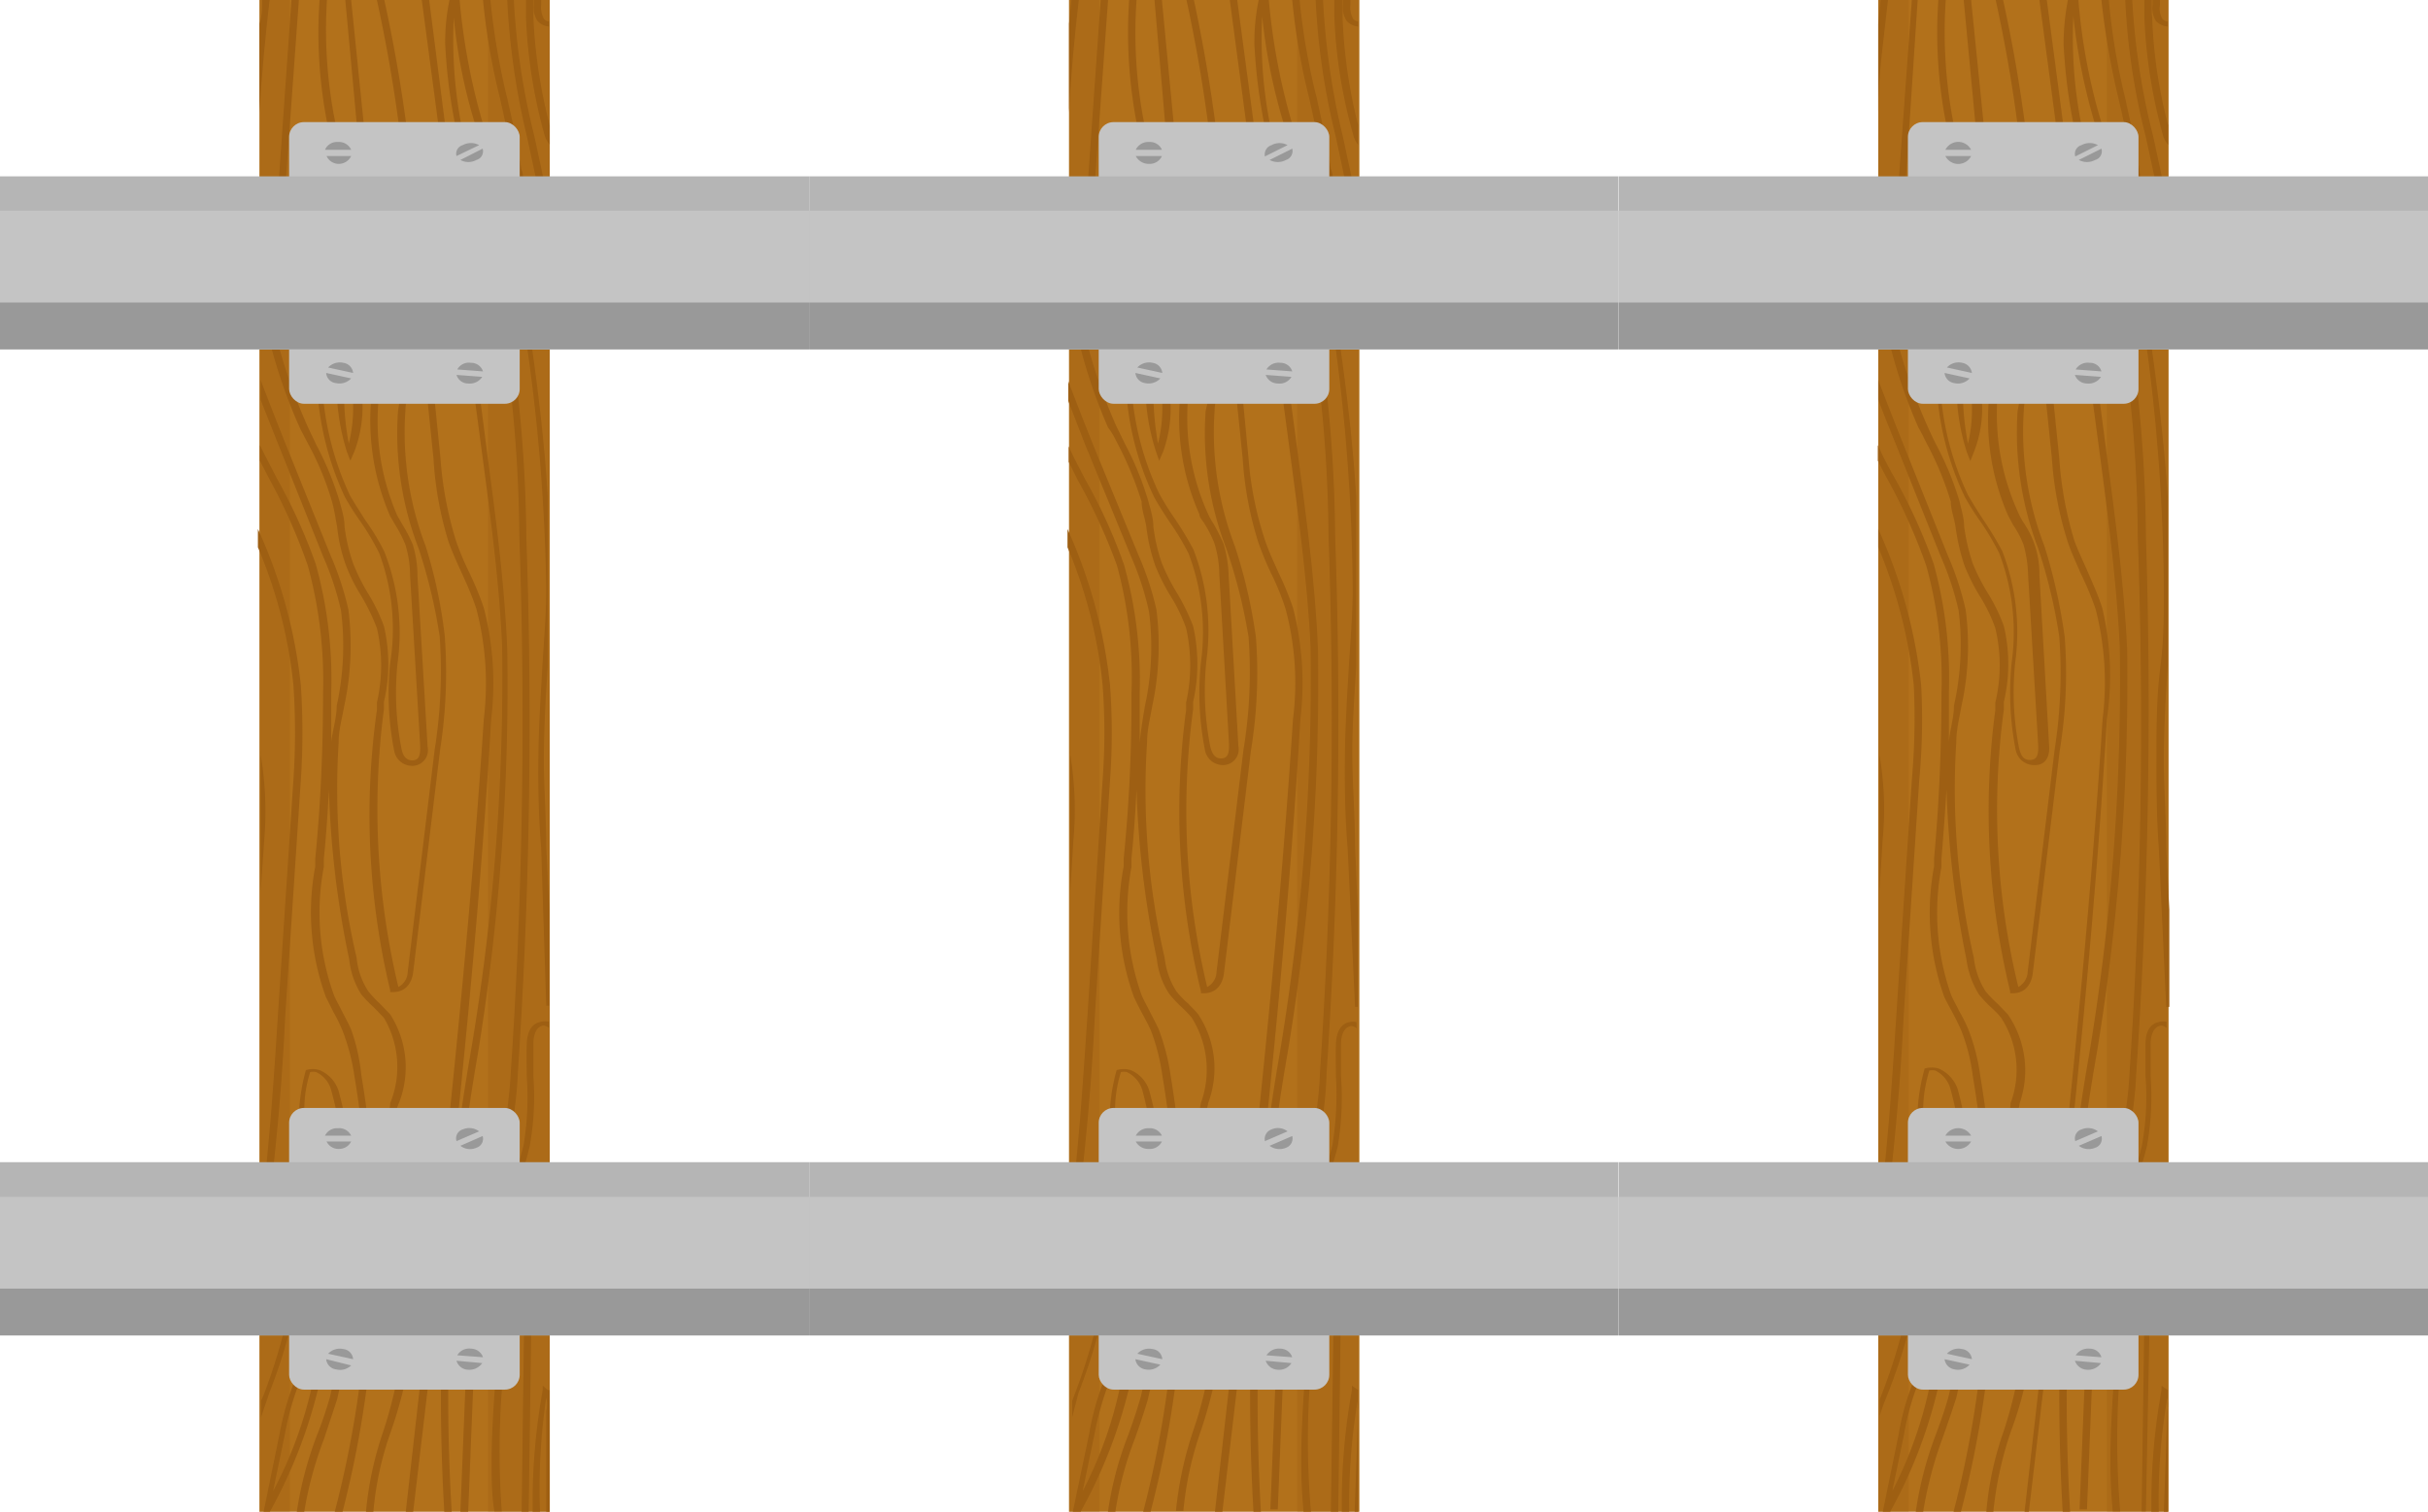 <svg xmlns="http://www.w3.org/2000/svg" viewBox="0 0 62.23 38.75"><defs><style>.cls-1{isolation:isolate;}.cls-2{fill:#b2711b;}.cls-3,.cls-4{fill:#9e5f13;}.cls-4{opacity:0.3;mix-blend-mode:multiply;}.cls-5{fill:#c4c4c4;}.cls-6{fill:#b5b5b5;}.cls-7{fill:#999;}</style></defs><g class="cls-1"><g id="Camada_2" data-name="Camada 2"><g id="Camada_1-2" data-name="Camada 1"><rect class="cls-2" x="6.65" width="7.44" height="38.75"/><path class="cls-3" d="M13.83,26.2c-.21.05-.32.25-.33.57s0,.55,0,.81a7.48,7.48,0,0,1-.08,1.77c-.06.26-.15.52-.23.76s-.15.47-.21.7a8.51,8.51,0,0,0-.15,1.81V33c0,.69-.06,1.4-.11,2.08s-.12,1.57-.12,2.37c0,.43,0,.86.07,1.29h.19a21.29,21.29,0,0,1,.05-3.66C13,34.41,13,33.7,13,33v-.39a8.33,8.33,0,0,1,.15-1.79,6,6,0,0,1,.21-.69,6.77,6.77,0,0,0,.22-.77,7.18,7.18,0,0,0,.09-1.79c0-.26,0-.54,0-.8s.08-.43.21-.47a.11.11,0,0,1,.1,0,.2.2,0,0,1,.09.05v-.16h0A.46.46,0,0,0,13.83,26.2Z"/><path class="cls-3" d="M13.91,35.52l0,.11a16.18,16.18,0,0,0-.26,2.86v.26h.19A15.89,15.89,0,0,1,14,35.83a.78.78,0,0,1,0,.34L14,38.75h.09V35.63l-.05,0Z"/><path class="cls-3" d="M13.57,30.33a2,2,0,0,0-.1.68l-.1,7.74h.18L13.66,31a1.83,1.83,0,0,1,.09-.65.67.67,0,0,1,.33-.35,14,14,0,0,0,0,3.77V29.87A.83.83,0,0,0,13.57,30.33Z"/><path class="cls-3" d="M13.09,5.28c-.12-.44-.27-.87-.42-1.29s-.22-.59-.31-.88A16.54,16.54,0,0,1,11.78,0h-.26a5.35,5.35,0,0,0-.11,1.13,14.11,14.11,0,0,0,.69,3.71l.3,1.1a36.21,36.21,0,0,1,.91,7.79,134.77,134.77,0,0,1-.22,13.78A11.47,11.47,0,0,1,12.91,29c-.08.34-.2.68-.31,1s-.18.53-.25.81A13.32,13.32,0,0,0,12,33.75l-.2,5H12l.2-5a13.13,13.13,0,0,1,.32-2.86c.08-.27.17-.55.26-.81s.22-.68.3-1a9.84,9.84,0,0,0,.19-1.53,135,135,0,0,0,.22-13.79,36.37,36.37,0,0,0-.92-7.81c-.09-.36-.19-.74-.3-1.1a11.56,11.56,0,0,1-.64-4.4,13.84,13.84,0,0,0,.54,2.71c.09.3.2.6.3.89s.31.85.42,1.28a13.34,13.34,0,0,1,.28,1.51A48.8,48.8,0,0,1,14,15.1c0,.66-.06,1.32-.1,2s-.09,1.47-.1,2.22,0,1.61.07,2.41L14,25.78l.08,0V23.32L14,21.69c0-.79-.07-1.6-.06-2.4s.05-1.49.1-2.22c0-.22,0-.45,0-.67V12.74c-.12-2-.42-4-.72-5.94A13.51,13.51,0,0,0,13.09,5.28Z"/><path class="cls-3" d="M13.53,5.55c0-.24-.07-.48-.1-.71s0-.34-.07-.51c-.09-.6-.22-1.21-.36-1.81A18.18,18.18,0,0,1,12.57,0h-.19a17.09,17.09,0,0,0,.44,2.54c.13.59.27,1.2.36,1.8l.06.51c0,.23.06.47.11.71a15.59,15.59,0,0,0,.4,1.7c.13.44.25.89.34,1.34V7.79l-.15-.55C13.79,6.69,13.63,6.12,13.53,5.55Z"/><path class="cls-3" d="M13.67.36c0-.12,0-.24,0-.36h-.19c0,.12,0,.24,0,.36V.44a13.21,13.21,0,0,0,.47,3,.74.74,0,0,0,.14.27V3.21A13.07,13.07,0,0,1,13.67.43Z"/><path class="cls-3" d="M13.17,0H13a18.9,18.9,0,0,0,.51,3.52l.6,2.79V5.42l-.41-1.91A18.11,18.11,0,0,1,13.17,0Z"/><path class="cls-3" d="M13.94.48a.6.6,0,0,1-.07-.36V0h-.19V.12a.64.64,0,0,0,.09.41.44.44,0,0,0,.3.15h0V.55h0A.17.17,0,0,1,13.94.48Z"/><path class="cls-3" d="M12.25,27A58.72,58.72,0,0,0,13,16.62c-.07-1.69-.3-3.4-.52-5.05L11,0h-.19l1.54,11.58c.22,1.65.45,3.36.52,5A57.45,57.45,0,0,1,12.06,27a51.2,51.2,0,0,0-.67,11.8h.19A50.48,50.48,0,0,1,12.25,27Z"/><path class="cls-3" d="M12.4,15.58a8.1,8.1,0,0,0-.38-.92,6.91,6.91,0,0,1-.33-.79,9.32,9.32,0,0,1-.4-2.12L10.63,5.2A39.36,39.36,0,0,0,9.85,0H9.66a39.51,39.51,0,0,1,.78,5.21l.67,6.54a9,9,0,0,0,.39,2.15c.1.27.22.54.34.8s.27.6.37.91a7.56,7.56,0,0,1,.19,2.82c-.44,6.77-1.25,13.65-2,20.32h.19c.79-6.66,1.6-13.54,2-20.32A7.75,7.75,0,0,0,12.4,15.58Z"/><path class="cls-3" d="M7.92,11.42a7.4,7.4,0,0,1,.59,1.44c.06.21.09.43.13.64a4.15,4.15,0,0,0,.23,1,4.49,4.49,0,0,0,.38.76,5.43,5.43,0,0,1,.41.84,4.25,4.25,0,0,1,0,1.91l0,.19A19.27,19.27,0,0,0,10,25.38v.05h.08c.28,0,.47-.19.51-.51l.69-5.7a12.86,12.86,0,0,0,.12-2.91A12.37,12.37,0,0,0,10.91,14a8.16,8.16,0,0,1-.52-3.47c0-.23.09-.47.14-.7a3.65,3.65,0,0,0,.14-1.54,4.19,4.19,0,0,0-.5-1.18,5.49,5.49,0,0,1-.36-.73,6,6,0,0,1-.33-1.66L9,0H8.85l.44,4.76a6.25,6.25,0,0,0,.33,1.68,6.38,6.38,0,0,0,.37.74,3.84,3.84,0,0,1,.49,1.15,3.53,3.53,0,0,1-.14,1.51c-.05.23-.11.47-.14.71a8.2,8.2,0,0,0,.53,3.51,13.75,13.75,0,0,1,.54,2.26,12.8,12.8,0,0,1-.13,2.9l-.69,5.69a.45.45,0,0,1-.24.39,19.64,19.64,0,0,1-.37-7.12l0-.19a4.24,4.24,0,0,0,0-1.94,4.56,4.56,0,0,0-.42-.86,5.22,5.22,0,0,1-.37-.75,4.51,4.51,0,0,1-.22-.95c0-.21-.07-.43-.13-.65a7.92,7.92,0,0,0-.6-1.45c-.07-.16-.15-.31-.22-.47A14.27,14.27,0,0,1,6.65,5.76V7.45A13.6,13.6,0,0,0,7.7,11Z"/><path class="cls-3" d="M6.72,0c0,.2,0,.41-.07.61V2.88c.06-1,.15-1.94.26-2.88Z"/><path class="cls-3" d="M7.89,14.5a11.22,11.22,0,0,1,.39,3.27c0,1.41-.06,2.83-.2,4.24l0,.2a6.34,6.34,0,0,0,.27,3.34l.2.4a4.09,4.09,0,0,1,.23.47,5.34,5.34,0,0,1,.3,1.14,26.77,26.77,0,0,1-.5,11.19h.2a27,27,0,0,0,.48-11.2A4.93,4.93,0,0,0,9,26.39c-.07-.16-.16-.32-.24-.48s-.14-.26-.2-.4a6.24,6.24,0,0,1-.26-3.29l0-.21c.06-.59.1-1.18.13-1.77a24.38,24.38,0,0,0,.52,4.35,2.11,2.11,0,0,0,.31.9,3.51,3.51,0,0,0,.33.34l.25.26A2.47,2.47,0,0,1,10,28.28c0,.15-.06.31-.08.47a10.53,10.53,0,0,0,.16,3.17,10.76,10.76,0,0,1,.16,3.1,12.05,12.05,0,0,1-.41,1.65,8.78,8.78,0,0,0-.45,2.08h.19a8.17,8.17,0,0,1,.45-2.06A11.83,11.83,0,0,0,10.47,35a10.54,10.54,0,0,0-.17-3.12,10.73,10.73,0,0,1-.15-3.15c0-.15,0-.31.08-.47A2.51,2.51,0,0,0,10,26l-.26-.27a2.93,2.93,0,0,1-.3-.32,1.89,1.89,0,0,1-.3-.86,19.06,19.06,0,0,1-.46-5.53c0-.31.09-.62.14-.91a7.38,7.38,0,0,0,.11-2.48,7.65,7.65,0,0,0-.46-1.4l-1.17-2.9c-.21-.53-.42-1.06-.62-1.59v.51l.44,1.11,1.16,2.9a7.55,7.55,0,0,1,.46,1.39,7.15,7.15,0,0,1-.11,2.44c0,.3-.1.61-.14.92,0,.08,0,.17,0,.25,0-.51,0-1,0-1.52a11,11,0,0,0-.4-3.29,14.4,14.4,0,0,0-1-2.2l-.3-.58-.13-.26v.4l.25.48A14.64,14.64,0,0,1,7.89,14.5Z"/><path class="cls-3" d="M6.9,35.71a14.66,14.66,0,0,0,1-6c.12.87.24,1.73.33,2.59a8.28,8.28,0,0,1,.06.86,2.79,2.79,0,0,1-.15,1,4.56,4.56,0,0,1-.32.67l-.22.44a7.63,7.63,0,0,0-.44,1.51l-.41,2H6.9a12.66,12.66,0,0,0,1.61-5.8c.06-.6.13-1.29.13-2a6.29,6.29,0,0,0-.3-2,.66.66,0,0,0-.54-.5,3.19,3.19,0,0,1,.15-1,.38.38,0,0,1,.15,0,.71.71,0,0,1,.39.47,10.4,10.4,0,0,1,.36,3.27,16.87,16.87,0,0,1-.39,4.58c-.1.35-.22.7-.34,1a9.35,9.35,0,0,0-.52,2h.19a9.51,9.51,0,0,1,.52-1.93c.11-.34.23-.69.33-1a16.64,16.64,0,0,0,.4-4.6,10.59,10.59,0,0,0-.36-3.3.86.86,0,0,0-.49-.54.59.59,0,0,0-.35,0h0v0a5,5,0,0,0-.14,2c0,.11,0,.22,0,.32a14.49,14.49,0,0,1-.94,6l-.07.16v.5l0-.08ZM7,38.22l.3-1.45a7.32,7.32,0,0,1,.43-1.48L8,34.85a3.24,3.24,0,0,0,.17-.32A10.7,10.7,0,0,1,7,38.22ZM8.16,29a6.21,6.21,0,0,1,.29,2c0,.45,0,.92-.07,1.36v0c-.14-1.24-.31-2.49-.51-3.73A.63.63,0,0,1,8.16,29Z"/><path class="cls-3" d="M7.71,20a18,18,0,0,0,0-2.44,12.85,12.85,0,0,0-1.1-4v.47a12.18,12.18,0,0,1,.91,3.53,17.89,17.89,0,0,1,0,2.43l-.4,6.07c-.11,1.75-.23,3.53-.47,5.3v1.24a60.87,60.87,0,0,0,.66-6.54Z"/><path class="cls-3" d="M6.68,19.34a.53.53,0,0,0,0-.12v3.65l.09-1.31A8.7,8.7,0,0,0,6.68,19.34Z"/><path class="cls-3" d="M8.38,0H8.19a12,12,0,0,0,.47,4.26q.39,1.51.93,3v0a2.49,2.49,0,0,1,.18.7,2.57,2.57,0,0,1-.09.61c0,.06,0,.13,0,.19A7,7,0,0,0,9.54,10,6.15,6.15,0,0,0,10,13.23l.14.24a3.23,3.23,0,0,1,.25.49,2.69,2.69,0,0,1,.12.78l.26,4.39c0,.17,0,.35-.19.36s-.26-.15-.29-.3a7.38,7.38,0,0,1-.1-2.2,5.68,5.68,0,0,0-.34-2.85,5.63,5.63,0,0,0-.49-.81c-.13-.21-.27-.42-.39-.63a7.66,7.66,0,0,1-.71-2.78,10.14,10.14,0,0,0-.4-2.09c-.06-.17-.12-.34-.19-.51a6.42,6.42,0,0,1-.29-.84,5.86,5.86,0,0,1-.06-1.77L7.66,0H7.47L7.14,4.7c0,.29,0,.57,0,.86a4.14,4.14,0,0,0,.1.93,6.24,6.24,0,0,0,.3.86l.19.51a10.52,10.52,0,0,1,.4,2.07,7.62,7.62,0,0,0,.71,2.81,6.73,6.73,0,0,0,.4.63,6.63,6.63,0,0,1,.48.81A5.58,5.58,0,0,1,10,17a7.58,7.58,0,0,0,.1,2.23.47.47,0,0,0,.5.4.4.4,0,0,0,.36-.48l-.26-4.39a2.77,2.77,0,0,0-.12-.8,3.67,3.67,0,0,0-.27-.52l-.13-.23A6.08,6.08,0,0,1,9.73,10a6.73,6.73,0,0,1,.11-1.18c0-.07,0-.13,0-.19A2.74,2.74,0,0,0,10,8a2.39,2.39,0,0,0-.19-.73v0c-.36-1-.68-2-.93-3A12,12,0,0,1,8.38,0Z"/><path class="cls-3" d="M7.58,4.07c0,.21,0,.42,0,.62s0,.27,0,.4a2.41,2.41,0,0,0,.17,1A4.76,4.76,0,0,0,8,6.56,3.3,3.3,0,0,1,8.27,7a3.27,3.27,0,0,1,.22,1.11l.14,1.93a5.85,5.85,0,0,0,.26,1.54l.09.23.1-.23a3.23,3.23,0,0,0,.21-1.27c0-.12,0-.23,0-.35l0-1.73A5,5,0,0,0,9,6.66a6.08,6.08,0,0,0-.6-1.16,4.37,4.37,0,0,1-.67-1.44,2.43,2.43,0,0,0,0-.3H7.54C7.55,3.87,7.56,4,7.58,4.07Zm.18.63v0a8.74,8.74,0,0,0,.5.89,6.31,6.31,0,0,1,.6,1.15,5.17,5.17,0,0,1,.19,1.56l0,1.72c0,.12,0,.23,0,.35a3.75,3.75,0,0,1-.11,1A6.71,6.71,0,0,1,8.82,10L8.68,8.12A3.32,3.32,0,0,0,8.45,7a4.25,4.25,0,0,0-.27-.46A4.31,4.31,0,0,1,7.92,6a2.28,2.28,0,0,1-.17-1C7.75,5,7.76,4.83,7.76,4.7Z"/><rect class="cls-4" x="12.51" width="1.58" height="38.75"/><rect class="cls-4" x="6.65" width="0.78" height="38.75"/><rect class="cls-5" x="7.41" y="3.13" width="5.91" height="7.22" rx="0.38"/><rect class="cls-6" y="4.52" width="20.74" height="4.44"/><rect class="cls-7" y="7.75" width="20.74" height="1.2"/><rect class="cls-5" y="5.4" width="20.74" height="2.35"/><path class="cls-7" d="M8.37,4a.34.34,0,0,0,.33.2A.35.35,0,0,0,9,4Z"/><path class="cls-7" d="M9,3.84a.34.34,0,0,0-.34-.2.33.33,0,0,0-.33.2Z"/><path class="cls-7" d="M11.8,4.1a.42.42,0,0,0,.41,0,.23.23,0,0,0,.16-.29Z"/><path class="cls-7" d="M12.28,3.72a.44.44,0,0,0-.42,0A.23.23,0,0,0,11.7,4Z"/><path class="cls-7" d="M8.36,9.56a.28.28,0,0,0,.25.26A.41.41,0,0,0,9,9.7Z"/><path class="cls-7" d="M9.05,9.56A.29.29,0,0,0,8.8,9.3a.41.41,0,0,0-.39.12Z"/><path class="cls-7" d="M11.7,9.61a.31.31,0,0,0,.3.22.38.38,0,0,0,.36-.17Z"/><path class="cls-7" d="M12.38,9.52a.32.32,0,0,0-.31-.22.34.34,0,0,0-.35.17Z"/><rect class="cls-5" x="7.41" y="28.4" width="5.91" height="7.22" rx="0.38"/><path class="cls-7" d="M8.37,29.26a.34.34,0,0,0,.33.19A.34.34,0,0,0,9,29.26Z"/><path class="cls-7" d="M9,29.11a.34.34,0,0,0-.34-.19.34.34,0,0,0-.33.19Z"/><path class="cls-7" d="M11.8,29.37a.4.4,0,0,0,.41.05.24.24,0,0,0,.16-.3Z"/><path class="cls-7" d="M12.28,29a.42.42,0,0,0-.42-.05.24.24,0,0,0-.16.3Z"/><path class="cls-7" d="M8.36,34.84a.29.29,0,0,0,.25.26A.41.41,0,0,0,9,35Z"/><path class="cls-7" d="M9.05,34.84a.28.28,0,0,0-.25-.26.41.41,0,0,0-.39.12Z"/><path class="cls-7" d="M11.7,34.88a.32.32,0,0,0,.3.23.4.4,0,0,0,.36-.17Z"/><path class="cls-7" d="M12.38,34.79a.33.33,0,0,0-.31-.22.35.35,0,0,0-.35.17Z"/><rect class="cls-6" y="29.79" width="20.74" height="4.44"/><rect class="cls-7" y="33.03" width="20.74" height="1.2"/><rect class="cls-5" y="30.68" width="20.74" height="2.35"/><rect class="cls-2" x="27.4" width="7.44" height="38.75"/><path class="cls-3" d="M34.58,26.2c-.22.05-.33.25-.34.57s0,.55,0,.81a8.06,8.06,0,0,1-.09,1.77,6.1,6.1,0,0,1-.23.76c-.07.23-.15.47-.2.7a7.91,7.91,0,0,0-.15,1.81c0,.13,0,.26,0,.39,0,.69-.06,1.4-.11,2.08s-.11,1.57-.11,2.37q0,.65.06,1.29h.19a21.29,21.29,0,0,1,0-3.66c.05-.68.1-1.39.11-2.08,0-.13,0-.26,0-.39a7.72,7.72,0,0,1,.14-1.79q.09-.34.21-.69c.08-.25.17-.51.23-.77a7.68,7.68,0,0,0,.08-1.79c0-.26,0-.54,0-.8s.08-.43.22-.47a.1.1,0,0,1,.09,0,.2.2,0,0,1,.09.05v-.16h0A.43.43,0,0,0,34.58,26.2Z"/><path class="cls-3" d="M34.65,35.52l0,.11a16.18,16.18,0,0,0-.26,2.86v.26h.19a15.9,15.9,0,0,1,.23-2.92,1,1,0,0,1,0,.34l-.09,2.58h.09V35.63s0,0,0,0Z"/><path class="cls-3" d="M34.32,30.33a1.63,1.63,0,0,0-.1.68l-.11,7.74h.19L34.4,31a1.84,1.84,0,0,1,.1-.65.69.69,0,0,1,.32-.35,14,14,0,0,0,0,3.77V29.87A.79.79,0,0,0,34.32,30.33Z"/><path class="cls-3" d="M33.83,5.28c-.11-.44-.27-.87-.42-1.29s-.21-.59-.31-.88A16.54,16.54,0,0,1,32.52,0h-.26a5.35,5.35,0,0,0-.11,1.13,14.11,14.11,0,0,0,.69,3.71c.1.36.21.74.3,1.1a36.21,36.21,0,0,1,.91,7.79,134.77,134.77,0,0,1-.22,13.78A8.92,8.92,0,0,1,33.65,29a9.91,9.91,0,0,1-.31,1c-.08.26-.18.53-.25.81a13.32,13.32,0,0,0-.33,2.88l-.2,5h.19l.2-5a13.14,13.14,0,0,1,.33-2.86c.07-.27.16-.55.25-.81s.23-.68.31-1A9.88,9.88,0,0,0,34,27.52a135,135,0,0,0,.22-13.79,36.4,36.4,0,0,0-.91-7.81L33,4.82a11.38,11.38,0,0,1-.65-4.4,14.62,14.62,0,0,0,.54,2.71c.09.3.2.6.3.89s.31.85.42,1.28.21,1,.29,1.51a48.79,48.79,0,0,1,.77,8.29c0,.66-.06,1.32-.1,2s-.09,1.47-.1,2.22,0,1.61.07,2.41l.19,4.08.07,0V23.32l-.07-1.63c0-.79-.07-1.6-.07-2.4s.06-1.49.1-2.22c0-.22,0-.45,0-.67V12.74c-.12-2-.42-4-.72-5.94A13.51,13.51,0,0,0,33.83,5.28Z"/><path class="cls-3" d="M34.28,5.55c0-.24-.08-.48-.1-.71s0-.34-.07-.51c-.09-.6-.23-1.21-.36-1.81A16.83,16.83,0,0,1,33.31,0h-.19a17.09,17.09,0,0,0,.44,2.54c.13.59.27,1.2.36,1.8,0,.17,0,.34.07.51s.06.47.1.71a15.61,15.61,0,0,0,.41,1.7c.12.44.24.89.33,1.34V7.79l-.15-.55A16,16,0,0,1,34.28,5.55Z"/><path class="cls-3" d="M34.41.36c0-.12,0-.24,0-.36H34.2c0,.12,0,.24,0,.36V.44a12.69,12.69,0,0,0,.48,3,.62.62,0,0,0,.13.27V3.21A13.07,13.07,0,0,1,34.41.43Z"/><path class="cls-3" d="M33.91,0h-.19a18.1,18.1,0,0,0,.52,3.52l.59,2.79V5.42l-.41-1.91A18.91,18.91,0,0,1,33.91,0Z"/><path class="cls-3" d="M34.68.48a.6.6,0,0,1-.07-.36V0h-.19V.12a.64.64,0,0,0,.09.41.44.44,0,0,0,.3.15h0V.55h0A.19.19,0,0,1,34.68.48Z"/><path class="cls-3" d="M33,27a57.78,57.78,0,0,0,.78-10.35c-.07-1.69-.3-3.4-.52-5.05L31.71,0h-.19l1.54,11.58c.22,1.65.45,3.36.53,5A58.39,58.39,0,0,1,32.8,27a51.2,51.2,0,0,0-.67,11.8h.19A51,51,0,0,1,33,27Z"/><path class="cls-3" d="M33.14,15.58a8.1,8.1,0,0,0-.38-.92c-.11-.25-.24-.52-.33-.79A8.78,8.78,0,0,1,32,11.75L31.37,5.2A41.05,41.05,0,0,0,30.6,0h-.19a39.47,39.47,0,0,1,.77,5.21l.67,6.54a9,9,0,0,0,.4,2.15,7.92,7.92,0,0,0,.33.8,6.43,6.43,0,0,1,.37.91,7.36,7.36,0,0,1,.19,2.82c-.44,6.77-1.25,13.65-2,20.32h.19c.79-6.66,1.6-13.54,2-20.32A7.75,7.75,0,0,0,33.14,15.58Z"/><path class="cls-3" d="M28.67,11.42a8.9,8.9,0,0,1,.59,1.44c0,.21.09.43.12.64a4.72,4.72,0,0,0,.23,1,5.39,5.39,0,0,0,.38.76,4.08,4.08,0,0,1,.41.84,4.39,4.39,0,0,1,0,1.91l0,.19a19.48,19.48,0,0,0,.38,7.21v.05h.08c.28,0,.47-.19.51-.51l.69-5.7a12.3,12.3,0,0,0,.13-2.91A13.27,13.27,0,0,0,31.65,14a8.16,8.16,0,0,1-.52-3.47c0-.23.09-.47.14-.7a3.65,3.65,0,0,0,.14-1.54,3.92,3.92,0,0,0-.5-1.18,7.05,7.05,0,0,1-.36-.73,5.67,5.67,0,0,1-.32-1.66L29.78,0h-.19L30,4.76a5.56,5.56,0,0,0,.33,1.68,5.11,5.11,0,0,0,.37.74,4.43,4.43,0,0,1,.49,1.15,3.69,3.69,0,0,1-.15,1.51c0,.23-.1.47-.14.71a8.2,8.2,0,0,0,.53,3.51A13.75,13.75,0,0,1,32,16.32a12.24,12.24,0,0,1-.13,2.9l-.69,5.69a.45.45,0,0,1-.24.39,19.42,19.42,0,0,1-.36-7.12l0-.19a4.38,4.38,0,0,0,0-1.94,5.27,5.27,0,0,0-.42-.86,5.28,5.28,0,0,1-.38-.75,4.51,4.51,0,0,1-.22-.95c0-.21-.07-.43-.13-.65a7.88,7.88,0,0,0-.59-1.45l-.23-.47A14.26,14.26,0,0,1,27.4,5.76V7.45a13.57,13.57,0,0,0,1,3.51C28.52,11.11,28.59,11.27,28.67,11.42Z"/><path class="cls-3" d="M27.46,0,27.4.61V2.88c.05-1,.14-1.94.25-2.88Z"/><path class="cls-3" d="M28.63,14.5A10.89,10.89,0,0,1,29,17.77a40.11,40.11,0,0,1-.2,4.24v.2a6.33,6.33,0,0,0,.26,3.34c.06.13.13.27.2.4s.17.31.24.47a5.3,5.3,0,0,1,.29,1.14,26.77,26.77,0,0,1-.49,11.19h.19A27,27,0,0,0,30,27.55a5.51,5.51,0,0,0-.3-1.16c-.07-.16-.16-.32-.24-.48s-.14-.26-.2-.4A6.35,6.35,0,0,1,29,22.22L29,22c.06-.59.1-1.18.13-1.77a24.38,24.38,0,0,0,.52,4.35,2,2,0,0,0,.32.9,3.4,3.4,0,0,0,.32.34,3.07,3.07,0,0,1,.25.26,2.5,2.5,0,0,1,.24,2.19l-.09.47a10.53,10.53,0,0,0,.16,3.17A10.76,10.76,0,0,1,31,35a9.71,9.71,0,0,1-.41,1.65,9.31,9.31,0,0,0-.45,2.08h.19a8.62,8.62,0,0,1,.45-2.06A11.83,11.83,0,0,0,31.21,35a10.88,10.88,0,0,0-.16-3.12,10.4,10.4,0,0,1-.16-3.15c0-.15.05-.31.08-.47A2.51,2.51,0,0,0,30.71,26c-.07-.09-.17-.18-.25-.27a2.3,2.3,0,0,1-.31-.32,2,2,0,0,1-.3-.86,19.05,19.05,0,0,1-.45-5.53c0-.31.08-.62.13-.91a7.38,7.38,0,0,0,.11-2.48,7.65,7.65,0,0,0-.46-1.4L28,11.36c-.21-.53-.42-1.06-.62-1.59v.51l.43,1.11L29,14.29a7.52,7.52,0,0,1,.45,1.39,7.15,7.15,0,0,1-.11,2.44c-.05.3-.1.61-.13.92l0,.25c0-.51,0-1,0-1.52a11,11,0,0,0-.4-3.29,13.49,13.49,0,0,0-1-2.2l-.3-.58-.12-.26v.4l.24.48A14.64,14.64,0,0,1,28.63,14.5Z"/><path class="cls-3" d="M27.64,35.71a14.66,14.66,0,0,0,1-6c.13.87.24,1.73.33,2.59a8.28,8.28,0,0,1,.06.86,2.79,2.79,0,0,1-.15,1,5.79,5.79,0,0,1-.31.67c-.08.15-.16.29-.23.44a7,7,0,0,0-.43,1.51l-.42,2h.19a12.66,12.66,0,0,0,1.61-5.8c.06-.6.13-1.29.13-2a6.3,6.3,0,0,0-.29-2,.65.65,0,0,0-.55-.5,3.19,3.19,0,0,1,.15-1,.37.37,0,0,1,.15,0,.75.75,0,0,1,.4.47,11,11,0,0,1,.36,3.27,16.49,16.49,0,0,1-.4,4.58c-.1.35-.22.7-.33,1a8.77,8.77,0,0,0-.52,2h.19a8.88,8.88,0,0,1,.51-1.93c.12-.34.24-.69.33-1a16.27,16.27,0,0,0,.41-4.6,10.91,10.91,0,0,0-.37-3.3.84.84,0,0,0-.48-.54.63.63,0,0,0-.36,0h0v0a4.79,4.79,0,0,0-.13,2c0,.11,0,.22,0,.32a14.5,14.5,0,0,1-.95,6l-.06.16v.5l0-.08Zm.11,2.51.3-1.45a8,8,0,0,1,.43-1.48c.07-.15.15-.3.23-.44l.16-.32A10.48,10.48,0,0,1,27.75,38.22ZM28.9,29a6.21,6.21,0,0,1,.29,2c0,.45,0,.92-.07,1.36v0c-.13-1.24-.31-2.49-.51-3.73A.63.63,0,0,1,28.9,29Z"/><path class="cls-3" d="M28.45,20a16.5,16.5,0,0,0,0-2.44,13.11,13.11,0,0,0-1.09-4v.47a12.15,12.15,0,0,1,.9,3.53,16.41,16.41,0,0,1,0,2.43l-.39,6.07c-.12,1.75-.23,3.53-.47,5.3v1.24a63.54,63.54,0,0,0,.66-6.54Z"/><path class="cls-3" d="M27.43,19.34a.53.53,0,0,1,0-.12v3.65l.08-1.31A8.7,8.7,0,0,0,27.43,19.34Z"/><path class="cls-3" d="M29.13,0h-.19a12.28,12.28,0,0,0,.46,4.26q.39,1.51.93,3v0a2.19,2.19,0,0,1,.18.7,2.55,2.55,0,0,1-.08.61c0,.06,0,.13-.05.19a8.24,8.24,0,0,0-.11,1.2,6.05,6.05,0,0,0,.47,3.22c0,.08.08.16.13.24a3.23,3.23,0,0,1,.25.49,2.71,2.71,0,0,1,.13.78l.25,4.39c0,.17,0,.35-.19.36s-.25-.15-.29-.3a7.38,7.38,0,0,1-.1-2.2,5.79,5.79,0,0,0-.33-2.85,8.3,8.3,0,0,0-.49-.81,7.18,7.18,0,0,1-.39-.63A7.47,7.47,0,0,1,29,9.92a10.17,10.17,0,0,0-.41-2.09,5.27,5.27,0,0,0-.19-.51,6.42,6.42,0,0,1-.29-.84,5.85,5.85,0,0,1-.05-1.77L28.4,0h-.19l-.33,4.7c0,.29,0,.57,0,.86a4.13,4.13,0,0,0,.09.93,6.24,6.24,0,0,0,.3.86c.07.17.13.34.19.51a9.84,9.84,0,0,1,.4,2.07,7.44,7.44,0,0,0,.72,2.81c.12.22.26.43.39.63a6.71,6.71,0,0,1,.49.81,5.69,5.69,0,0,1,.32,2.8,7.58,7.58,0,0,0,.1,2.23.47.47,0,0,0,.5.4.4.4,0,0,0,.36-.48l-.25-4.39a3.18,3.18,0,0,0-.13-.8,5,5,0,0,0-.26-.52,1.71,1.71,0,0,1-.13-.23A6,6,0,0,1,30.47,10a6.73,6.73,0,0,1,.11-1.18c0-.07,0-.13,0-.19A2.28,2.28,0,0,0,30.71,8a2.69,2.69,0,0,0-.18-.73v0c-.36-1-.68-2-.93-3A12,12,0,0,1,29.13,0Z"/><path class="cls-3" d="M28.32,4.07c0,.21,0,.42,0,.62s0,.27,0,.4a2.26,2.26,0,0,0,.17,1,3.36,3.36,0,0,0,.27.49A3.3,3.3,0,0,1,29,7a3.27,3.27,0,0,1,.22,1.11l.14,1.93a5.48,5.48,0,0,0,.27,1.54l.08.23.1-.23A3.23,3.23,0,0,0,30,10.32c0-.12,0-.23,0-.35l0-1.73a5.36,5.36,0,0,0-.2-1.58,6.13,6.13,0,0,0-.61-1.16,4.58,4.58,0,0,1-.67-1.44l0-.3h-.19A1.53,1.53,0,0,0,28.32,4.07Zm.18.63v0a7.08,7.08,0,0,0,.49.89,5.74,5.74,0,0,1,.6,1.15,4.88,4.88,0,0,1,.2,1.56l0,1.72c0,.12,0,.23,0,.35a3.75,3.75,0,0,1-.11,1A7.66,7.66,0,0,1,29.56,10l-.14-1.92A3.32,3.32,0,0,0,29.19,7a4.17,4.17,0,0,0-.26-.46A3.17,3.17,0,0,1,28.66,6a2.28,2.28,0,0,1-.17-1C28.49,5,28.5,4.83,28.5,4.7Z"/><rect class="cls-4" x="33.25" width="1.58" height="38.75"/><rect class="cls-4" x="27.4" width="0.78" height="38.75"/><rect class="cls-5" x="28.16" y="3.13" width="5.91" height="7.22" rx="0.38"/><rect class="cls-6" x="20.74" y="4.52" width="20.74" height="4.44"/><rect class="cls-7" x="20.74" y="7.75" width="20.74" height="1.2"/><rect class="cls-5" x="20.74" y="5.4" width="20.74" height="2.35"/><path class="cls-7" d="M29.11,4a.37.37,0,0,0,.34.2.34.34,0,0,0,.33-.2Z"/><path class="cls-7" d="M29.78,3.84a.33.33,0,0,0-.33-.2.35.35,0,0,0-.34.2Z"/><path class="cls-7" d="M32.54,4.1a.44.44,0,0,0,.42,0,.24.24,0,0,0,.16-.29Z"/><path class="cls-7" d="M33,3.72a.43.43,0,0,0-.41,0,.25.25,0,0,0-.17.29Z"/><path class="cls-7" d="M29.1,9.56a.29.29,0,0,0,.25.26.41.41,0,0,0,.39-.12Z"/><path class="cls-7" d="M29.79,9.56a.29.29,0,0,0-.25-.26.41.41,0,0,0-.39.12Z"/><path class="cls-7" d="M32.44,9.61a.33.33,0,0,0,.31.22.35.35,0,0,0,.35-.17Z"/><path class="cls-7" d="M33.12,9.52a.31.31,0,0,0-.3-.22.36.36,0,0,0-.36.17Z"/><rect class="cls-5" x="28.16" y="28.4" width="5.91" height="7.22" rx="0.38"/><path class="cls-7" d="M29.11,29.26a.36.36,0,0,0,.34.19.34.34,0,0,0,.33-.19Z"/><path class="cls-7" d="M29.78,29.11a.34.34,0,0,0-.33-.19.36.36,0,0,0-.34.19Z"/><path class="cls-7" d="M32.54,29.37a.42.42,0,0,0,.42.05.25.25,0,0,0,.16-.3Z"/><path class="cls-7" d="M33,29a.4.4,0,0,0-.41-.05.26.26,0,0,0-.17.3Z"/><path class="cls-7" d="M29.1,34.84a.3.3,0,0,0,.25.26.41.41,0,0,0,.39-.12Z"/><path class="cls-7" d="M29.79,34.84a.28.28,0,0,0-.25-.26.41.41,0,0,0-.39.12Z"/><path class="cls-7" d="M32.44,34.88a.34.34,0,0,0,.31.23.37.37,0,0,0,.35-.17Z"/><path class="cls-7" d="M33.12,34.79a.32.32,0,0,0-.3-.22.38.38,0,0,0-.36.17Z"/><rect class="cls-6" x="20.74" y="29.79" width="20.74" height="4.44"/><rect class="cls-7" x="20.74" y="33.03" width="20.74" height="1.2"/><rect class="cls-5" x="20.74" y="30.68" width="20.74" height="2.35"/><rect class="cls-2" x="48.14" width="7.44" height="38.75"/><path class="cls-3" d="M55.32,26.2c-.22.05-.33.25-.33.57s0,.55,0,.81a7,7,0,0,1-.09,1.77,6.08,6.08,0,0,1-.22.76,6.2,6.2,0,0,0-.21.7,7.91,7.91,0,0,0-.15,1.81V33c0,.69-.07,1.4-.12,2.08s-.11,1.57-.11,2.37q0,.65.06,1.29h.19a22.35,22.35,0,0,1,0-3.66c.05-.68.1-1.39.11-2.08,0-.13,0-.26,0-.39a7.74,7.74,0,0,1,.15-1.79c0-.23.13-.46.2-.69a6.82,6.82,0,0,0,.23-.77,7.18,7.18,0,0,0,.09-1.79c0-.26,0-.54,0-.8s.09-.43.22-.47a.12.12,0,0,1,.1,0,.2.2,0,0,1,.09.05v-.16h0A.43.43,0,0,0,55.32,26.2Z"/><path class="cls-3" d="M55.4,35.52l0,.11a16.18,16.18,0,0,0-.26,2.86c0,.08,0,.17,0,.26h.19a15.06,15.06,0,0,1,.22-2.92,1,1,0,0,1,0,.34l-.09,2.58h.1V35.63l0,0Z"/><path class="cls-3" d="M55.06,30.33A1.63,1.63,0,0,0,55,31l-.11,7.74H55L55.15,31a1.63,1.63,0,0,1,.09-.65.67.67,0,0,1,.33-.35,13.6,13.6,0,0,0,0,3.77V29.87A.81.81,0,0,0,55.06,30.33Z"/><path class="cls-3" d="M54.57,5.28c-.11-.44-.27-.87-.42-1.29s-.21-.59-.3-.88A15.08,15.08,0,0,1,53.27,0H53a6.1,6.1,0,0,0-.11,1.13,14.11,14.11,0,0,0,.69,3.71c.11.36.21.74.3,1.1a35.59,35.59,0,0,1,.91,7.79,134.76,134.76,0,0,1-.21,13.78A10,10,0,0,1,54.39,29c-.08.34-.19.68-.3,1s-.18.53-.26.81a13.32,13.32,0,0,0-.33,2.88l-.2,5h.19l.2-5A13.14,13.14,0,0,1,54,30.89c.07-.27.16-.55.25-.81s.23-.68.31-1a9.84,9.84,0,0,0,.19-1.53A137.89,137.89,0,0,0,55,13.73a36.4,36.4,0,0,0-.91-7.81c-.09-.36-.2-.74-.3-1.1a11.57,11.57,0,0,1-.65-4.4,15.48,15.48,0,0,0,.54,2.71c.1.3.2.6.31.89s.3.85.42,1.28.2,1,.28,1.51a48.79,48.79,0,0,1,.77,8.29c0,.66,0,1.32-.09,2s-.1,1.47-.1,2.22,0,1.61.06,2.41l.19,4.08.08,0V23.32l-.08-1.63c0-.79-.07-1.6-.06-2.4s.05-1.49.1-2.22c0-.22,0-.45,0-.67V12.74c-.13-2-.43-4-.72-5.94C54.78,6.3,54.7,5.78,54.57,5.28Z"/><path class="cls-3" d="M55,5.55c0-.24-.07-.48-.1-.71s-.05-.34-.07-.51c-.09-.6-.23-1.21-.36-1.81A16.83,16.83,0,0,1,54.05,0h-.19a20.14,20.14,0,0,0,.44,2.54c.14.59.27,1.2.36,1.8,0,.17.05.34.07.51s.06.47.1.71c.1.58.26,1.15.41,1.7s.24.89.34,1.34V7.79l-.15-.55A16,16,0,0,1,55,5.55Z"/><path class="cls-3" d="M55.15.36c0-.12,0-.24,0-.36h-.19l0,.36V.44a13.21,13.21,0,0,0,.47,3,.62.62,0,0,0,.14.27V3.21A12.46,12.46,0,0,1,55.16.43Z"/><path class="cls-3" d="M54.65,0h-.18A17.37,17.37,0,0,0,55,3.52l.6,2.79V5.42l-.41-1.91A18.11,18.11,0,0,1,54.65,0Z"/><path class="cls-3" d="M55.42.48a.53.53,0,0,1-.06-.36V0h-.19V.12a.64.64,0,0,0,.08.41.46.46,0,0,0,.31.15h0V.55h0A.19.19,0,0,1,55.42.48Z"/><path class="cls-3" d="M53.74,27a58.72,58.72,0,0,0,.78-10.35c-.08-1.69-.31-3.4-.53-5.05L52.46,0h-.19l1.54,11.58c.22,1.65.44,3.36.52,5A58.38,58.38,0,0,1,53.55,27a50.65,50.65,0,0,0-.68,11.8h.19A50.48,50.48,0,0,1,53.74,27Z"/><path class="cls-3" d="M53.88,15.58c-.1-.31-.24-.62-.37-.92s-.24-.52-.34-.79a9.29,9.29,0,0,1-.39-2.12L52.11,5.2A37.74,37.74,0,0,0,51.34,0h-.19a37.88,37.88,0,0,1,.77,5.21l.67,6.54A9,9,0,0,0,53,13.9c.09.27.22.54.33.8a8,8,0,0,1,.38.91,7.55,7.55,0,0,1,.18,2.82c-.43,6.77-1.24,13.65-2,20.32H52c.79-6.66,1.6-13.54,2-20.32A7.54,7.54,0,0,0,53.88,15.58Z"/><path class="cls-3" d="M49.41,11.42A8.08,8.08,0,0,1,50,12.86c0,.21.09.43.12.64a5.47,5.47,0,0,0,.23,1,5.39,5.39,0,0,0,.38.76,4.08,4.08,0,0,1,.41.84,4.11,4.11,0,0,1,0,1.91l0,.19a19.69,19.69,0,0,0,.38,7.21l0,.05h.08c.27,0,.46-.19.5-.51l.69-5.7a12.3,12.3,0,0,0,.13-2.91A14.23,14.23,0,0,0,52.4,14a8.17,8.17,0,0,1-.53-3.47c0-.23.09-.47.14-.7a3.82,3.82,0,0,0,.15-1.54,4.5,4.5,0,0,0-.5-1.18,7.14,7.14,0,0,1-.37-.73A6,6,0,0,1,51,4.75L50.52,0h-.19l.45,4.76a5.89,5.89,0,0,0,.33,1.68,6.38,6.38,0,0,0,.37.74A4.43,4.43,0,0,1,52,8.33a3.87,3.87,0,0,1-.14,1.51c-.06.23-.11.47-.15.71a8.35,8.35,0,0,0,.53,3.51,13.75,13.75,0,0,1,.54,2.26,12.79,12.79,0,0,1-.12,2.9l-.69,5.69a.47.47,0,0,1-.24.39,19.21,19.21,0,0,1-.37-7.12l0-.19a4.24,4.24,0,0,0,0-1.94,4.56,4.56,0,0,0-.42-.86,5.28,5.28,0,0,1-.38-.75,5.23,5.23,0,0,1-.22-.95c0-.21-.07-.43-.12-.65a7.92,7.92,0,0,0-.6-1.45c-.08-.16-.15-.31-.22-.47a14.27,14.27,0,0,1-1.23-5.16V7.45a13.22,13.22,0,0,0,1,3.51C49.26,11.11,49.33,11.27,49.41,11.42Z"/><path class="cls-3" d="M48.2,0l-.06.61V2.88c0-1,.15-1.94.25-2.88Z"/><path class="cls-3" d="M49.37,14.5a10.89,10.89,0,0,1,.39,3.27c0,1.41-.06,2.83-.19,4.24l0,.2a6.44,6.44,0,0,0,.26,3.34c.06.13.14.27.21.4s.16.31.23.47a4.78,4.78,0,0,1,.29,1.14,26.77,26.77,0,0,1-.49,11.19h.19a26.81,26.81,0,0,0,.49-11.2,5,5,0,0,0-.3-1.16q-.1-.24-.24-.48c-.06-.13-.14-.26-.2-.4a6.34,6.34,0,0,1-.25-3.29l0-.21c.05-.59.09-1.18.13-1.77a25.33,25.33,0,0,0,.51,4.35,2.27,2.27,0,0,0,.32.9,3.4,3.4,0,0,0,.32.34,2,2,0,0,1,.25.26,2.44,2.44,0,0,1,.24,2.19c0,.15-.06.31-.08.47a10.22,10.22,0,0,0,.15,3.17,11.13,11.13,0,0,1,.17,3.1,12.05,12.05,0,0,1-.41,1.65,8.32,8.32,0,0,0-.45,2.08h.18a9.14,9.14,0,0,1,.45-2.06A9.59,9.59,0,0,0,52,35a10.88,10.88,0,0,0-.16-3.12,10.4,10.4,0,0,1-.16-3.15l.09-.47A2.54,2.54,0,0,0,51.46,26l-.26-.27a3.07,3.07,0,0,1-.31-.32,2,2,0,0,1-.3-.86,19.41,19.41,0,0,1-.45-5.53c0-.31.08-.62.13-.91a7.13,7.13,0,0,0,.11-2.48,7.65,7.65,0,0,0-.46-1.4l-1.16-2.9c-.21-.53-.42-1.06-.62-1.59v.51c.14.37.29.74.44,1.11l1.16,2.9a7.55,7.55,0,0,1,.46,1.39,7.15,7.15,0,0,1-.12,2.44c0,.3-.1.61-.13.92a2.11,2.11,0,0,0,0,.25c0-.51,0-1,0-1.52a11,11,0,0,0-.39-3.29,14.4,14.4,0,0,0-1-2.2c-.11-.19-.21-.38-.31-.58l-.12-.26v.4c.08.16.16.32.25.48A14.57,14.57,0,0,1,49.37,14.5Z"/><path class="cls-3" d="M48.39,35.71a14.48,14.48,0,0,0,1-6c.13.87.24,1.73.33,2.59a8.28,8.28,0,0,1,.06.86,3.06,3.06,0,0,1-.14,1,4.56,4.56,0,0,1-.32.67,4.51,4.51,0,0,0-.22.44,6.48,6.48,0,0,0-.44,1.51l-.41,2h.18A12.42,12.42,0,0,0,50,32.94c.06-.6.14-1.29.14-2a6.29,6.29,0,0,0-.3-2,.65.65,0,0,0-.55-.5,3.51,3.51,0,0,1,.16-1,.38.38,0,0,1,.15,0,.74.74,0,0,1,.39.47,10.7,10.7,0,0,1,.36,3.27,16.49,16.49,0,0,1-.4,4.58c-.09.35-.22.7-.33,1a9.35,9.35,0,0,0-.52,2h.19a10.18,10.18,0,0,1,.51-1.93c.12-.34.24-.69.34-1a16.64,16.64,0,0,0,.4-4.6,10.9,10.9,0,0,0-.36-3.3.89.89,0,0,0-.49-.54.63.63,0,0,0-.36,0h0v0a4.79,4.79,0,0,0-.14,2c0,.11,0,.22,0,.32a14.34,14.34,0,0,1-.95,6l-.06.16v.5l0-.08C48.24,36.07,48.32,35.89,48.39,35.71Zm.11,2.51.3-1.45a6.73,6.73,0,0,1,.43-1.48,3.61,3.61,0,0,1,.22-.44l.17-.32A10.7,10.7,0,0,1,48.5,38.22ZM49.65,29a6.5,6.5,0,0,1,.29,2c0,.45,0,.92-.08,1.36v0c-.13-1.24-.3-2.49-.51-3.73A.65.65,0,0,1,49.65,29Z"/><path class="cls-3" d="M49.19,20a16.49,16.49,0,0,0,.05-2.44,13.13,13.13,0,0,0-1.1-4v.47a12.5,12.5,0,0,1,.91,3.53A17.89,17.89,0,0,1,49,20l-.4,6.07c-.11,1.75-.23,3.53-.47,5.3v1.24a63.54,63.54,0,0,0,.66-6.54Z"/><path class="cls-3" d="M48.17,19.34l0-.12v3.65l.08-1.31A8.27,8.27,0,0,0,48.17,19.34Z"/><path class="cls-3" d="M49.87,0h-.19a12,12,0,0,0,.47,4.26c.25,1,.57,2,.93,3v0a2.47,2.47,0,0,1,.17.7,2.55,2.55,0,0,1-.08.61,1.29,1.29,0,0,0,0,.19A8.27,8.27,0,0,0,51,10a6.15,6.15,0,0,0,.47,3.22l.13.24a2.57,2.57,0,0,1,.26.49,3.08,3.08,0,0,1,.12.78l.26,4.39c0,.17,0,.35-.2.36s-.25-.15-.29-.3a7.38,7.38,0,0,1-.1-2.2,5.79,5.79,0,0,0-.33-2.85,8.3,8.3,0,0,0-.49-.81q-.21-.32-.39-.63a7.47,7.47,0,0,1-.71-2.78,10.14,10.14,0,0,0-.4-2.09l-.19-.51a6.47,6.47,0,0,1-.3-.84,6.19,6.19,0,0,1,0-1.77L49.15,0H49l-.34,4.7c0,.29,0,.57,0,.86a3.63,3.63,0,0,0,.1.93,6.21,6.21,0,0,0,.29.86,5.27,5.27,0,0,1,.19.51,9.84,9.84,0,0,1,.4,2.07,7.44,7.44,0,0,0,.72,2.81,6.73,6.73,0,0,0,.4.63,6.63,6.63,0,0,1,.48.81,5.69,5.69,0,0,1,.32,2.8,7.58,7.58,0,0,0,.1,2.23.48.48,0,0,0,.51.4c.24,0,.37-.2.35-.48l-.25-4.39a2.31,2.31,0,0,0-.39-1.32,1.71,1.71,0,0,1-.13-.23A6.09,6.09,0,0,1,51.21,10a7.85,7.85,0,0,1,.11-1.18c0-.07,0-.13,0-.19A2.72,2.72,0,0,0,51.45,8a2.69,2.69,0,0,0-.18-.73v0c-.36-1-.67-2-.93-3A12.19,12.19,0,0,1,49.87,0Z"/><path class="cls-3" d="M49.06,4.07c0,.21,0,.42,0,.62s0,.27,0,.4a2.41,2.41,0,0,0,.17,1,4.67,4.67,0,0,0,.27.49,2.51,2.51,0,0,1,.26.45A3,3,0,0,1,50,8.12l.15,1.93a5.46,5.46,0,0,0,.26,1.54l.09.23.09-.23a3.06,3.06,0,0,0,.21-1.27V10l0-1.73a5,5,0,0,0-.2-1.58,6.13,6.13,0,0,0-.61-1.16,4.81,4.81,0,0,1-.67-1.44,2.53,2.53,0,0,0,0-.3H49A1.53,1.53,0,0,0,49.06,4.07Zm.19.63v0a7.17,7.17,0,0,0,.5.89,6.26,6.26,0,0,1,.59,1.15,4.88,4.88,0,0,1,.2,1.56l0,1.72v.35a3.72,3.72,0,0,1-.1,1A6.71,6.71,0,0,1,50.31,10l-.15-1.92A3.32,3.32,0,0,0,49.93,7a4.17,4.17,0,0,0-.26-.46A3.17,3.17,0,0,1,49.4,6a2.43,2.43,0,0,1-.16-1C49.24,5,49.24,4.83,49.25,4.7Z"/><rect class="cls-4" x="54" width="1.58" height="38.75"/><rect class="cls-4" x="48.14" width="0.78" height="38.75"/><rect class="cls-5" x="48.9" y="3.13" width="5.91" height="7.22" rx="0.38"/><rect class="cls-6" x="41.49" y="4.52" width="20.74" height="4.44"/><rect class="cls-7" x="41.49" y="7.75" width="20.74" height="1.2"/><rect class="cls-5" x="41.49" y="5.4" width="20.74" height="2.35"/><path class="cls-7" d="M49.86,4a.37.37,0,0,0,.66,0Z"/><path class="cls-7" d="M50.52,3.84a.37.37,0,0,0-.66,0Z"/><path class="cls-7" d="M53.28,4.1a.44.44,0,0,0,.42,0,.23.23,0,0,0,.16-.29Z"/><path class="cls-7" d="M53.77,3.72a.44.44,0,0,0-.42,0,.23.23,0,0,0-.16.29Z"/><path class="cls-7" d="M49.84,9.56a.29.29,0,0,0,.25.26.4.4,0,0,0,.39-.12Z"/><path class="cls-7" d="M50.54,9.56a.3.3,0,0,0-.25-.26.4.4,0,0,0-.39.12Z"/><path class="cls-7" d="M53.18,9.61a.33.33,0,0,0,.31.22.38.38,0,0,0,.36-.17Z"/><path class="cls-7" d="M53.86,9.52a.3.3,0,0,0-.3-.22.36.36,0,0,0-.36.17Z"/><rect class="cls-5" x="48.9" y="28.4" width="5.91" height="7.22" rx="0.38"/><path class="cls-7" d="M49.86,29.26a.38.38,0,0,0,.66,0Z"/><path class="cls-7" d="M50.52,29.11a.38.38,0,0,0-.66,0Z"/><path class="cls-7" d="M53.28,29.37a.42.42,0,0,0,.42.05.24.24,0,0,0,.16-.3Z"/><path class="cls-7" d="M53.77,29a.42.42,0,0,0-.42-.05.24.24,0,0,0-.16.3Z"/><path class="cls-7" d="M49.84,34.84a.3.3,0,0,0,.25.26.4.4,0,0,0,.39-.12Z"/><path class="cls-7" d="M50.54,34.84a.29.29,0,0,0-.25-.26.4.4,0,0,0-.39.12Z"/><path class="cls-7" d="M53.18,34.88a.34.34,0,0,0,.31.23.4.4,0,0,0,.36-.17Z"/><path class="cls-7" d="M53.86,34.79a.31.31,0,0,0-.3-.22.38.38,0,0,0-.36.17Z"/><rect class="cls-6" x="41.49" y="29.79" width="20.74" height="4.44"/><rect class="cls-7" x="41.49" y="33.03" width="20.74" height="1.2"/><rect class="cls-5" x="41.49" y="30.68" width="20.74" height="2.35"/></g></g></g></svg>
